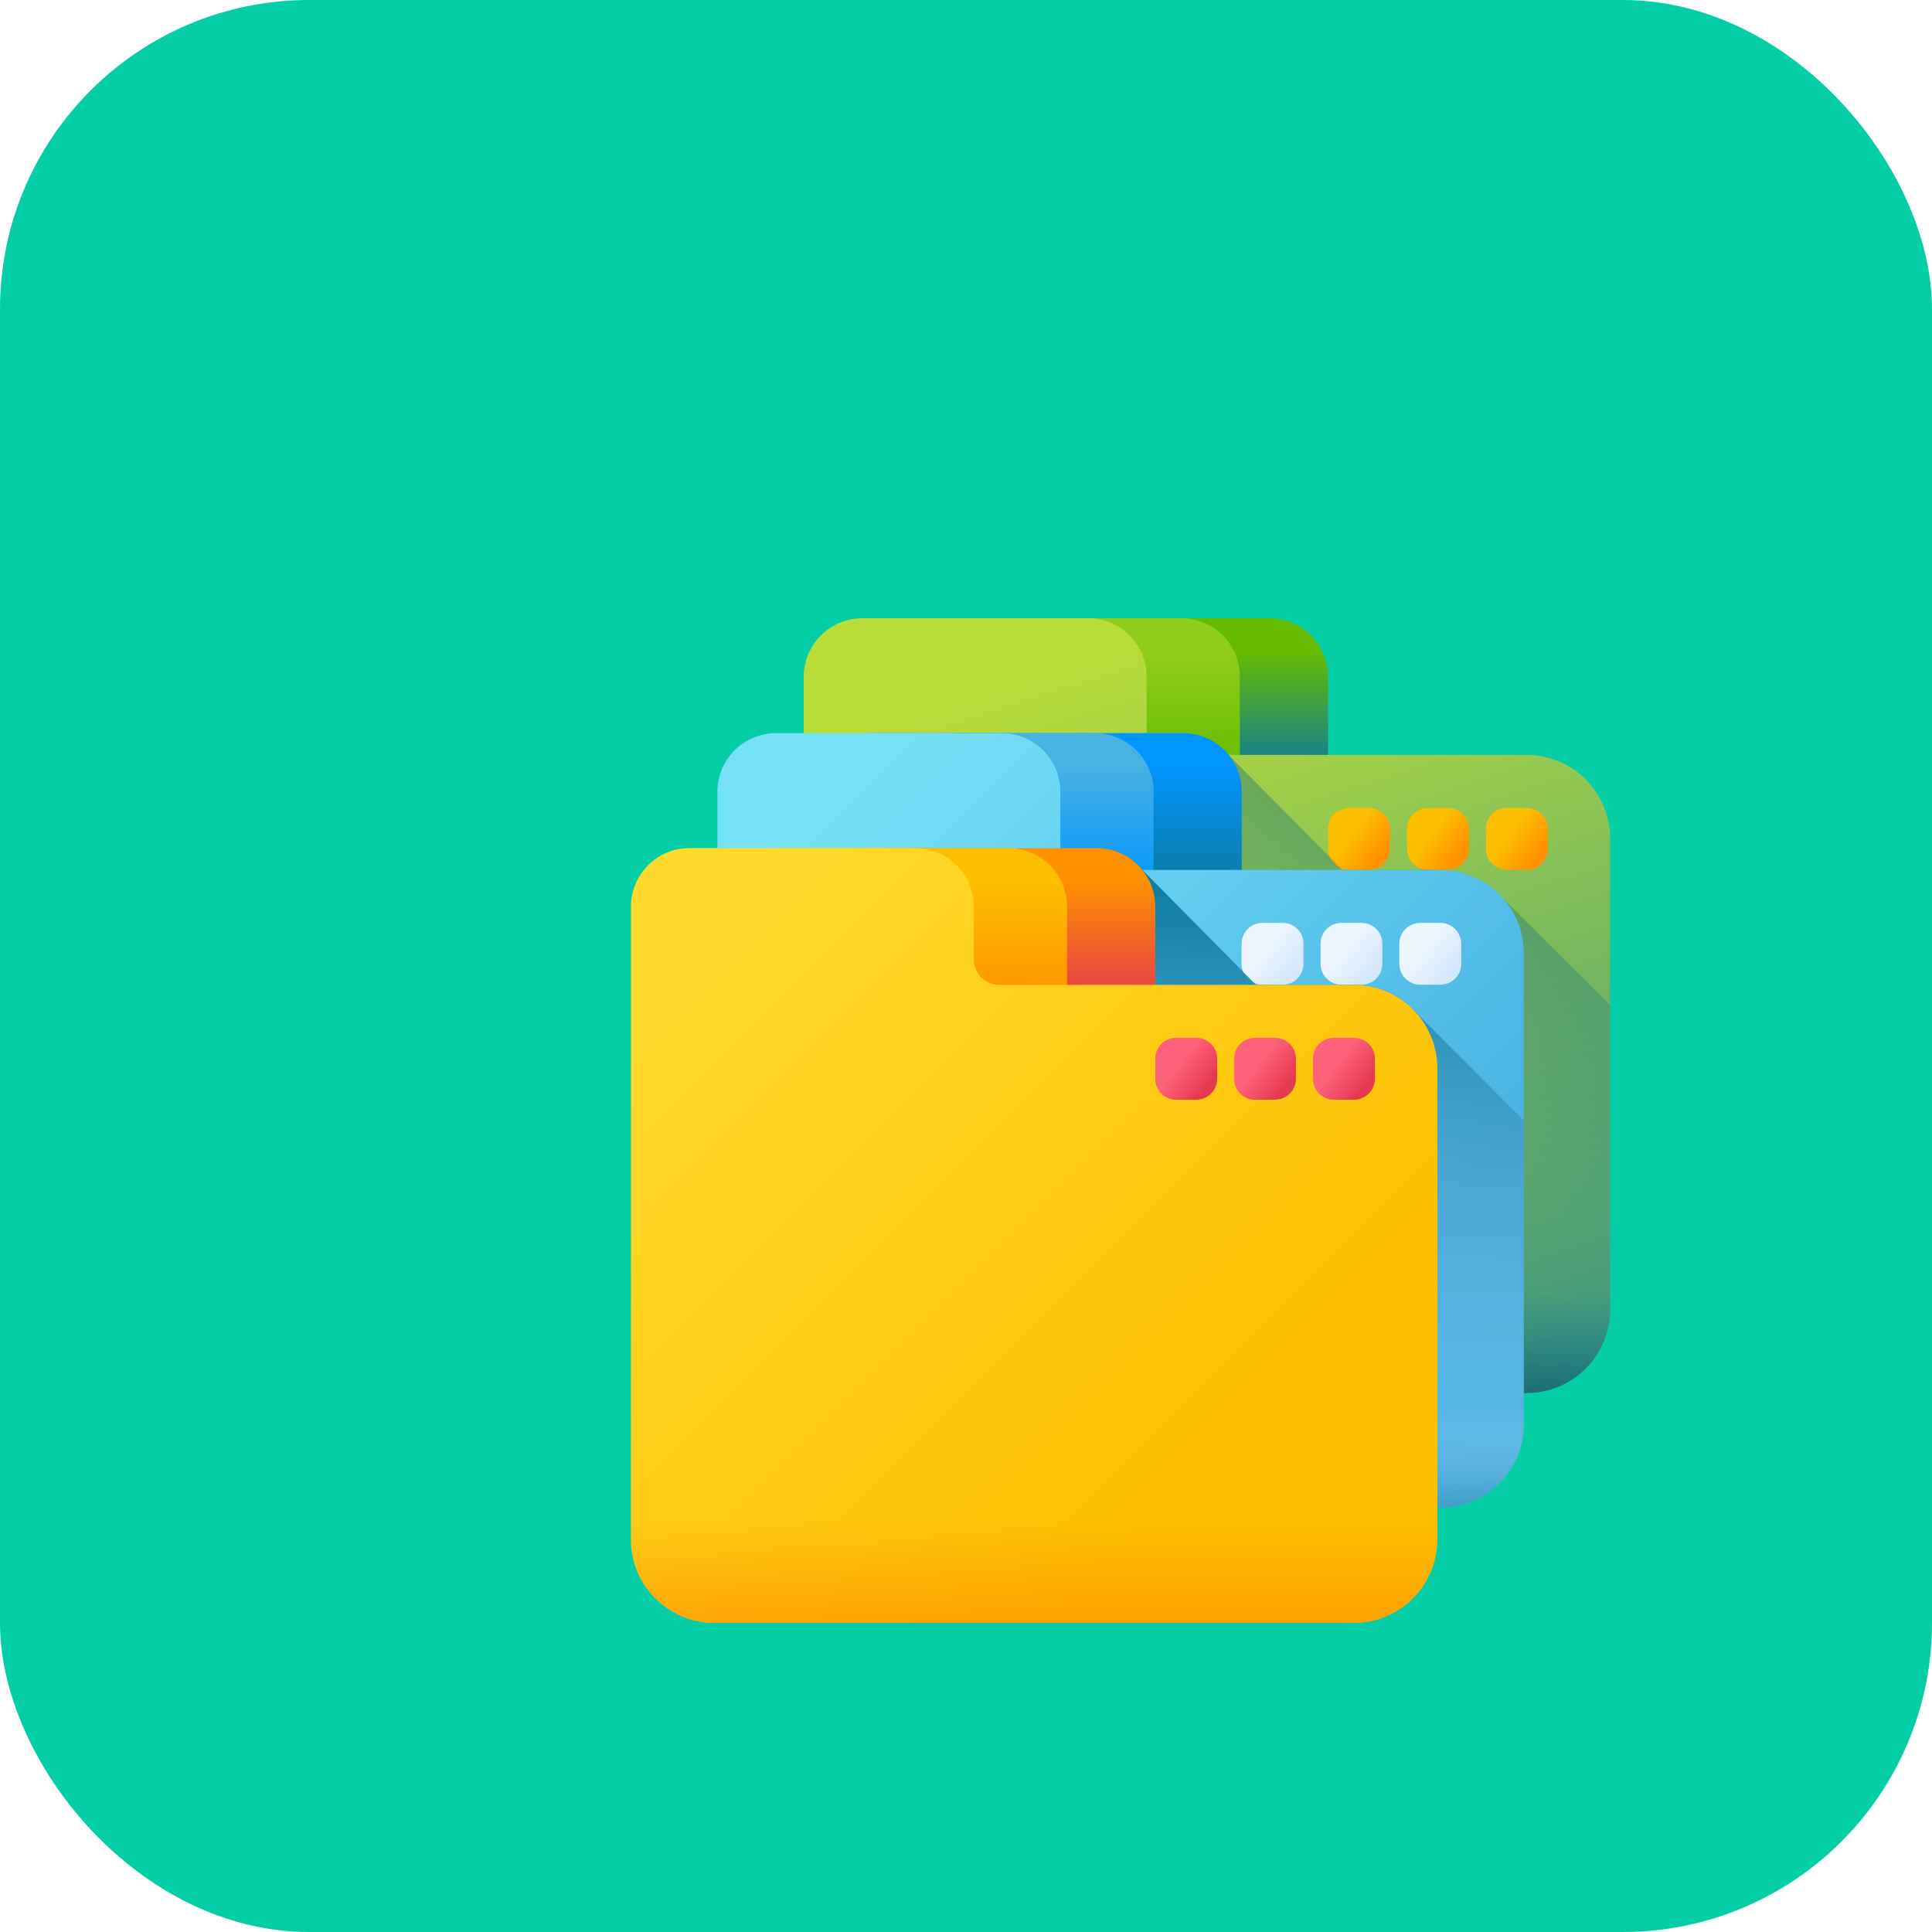 <svg width="25" height="25" viewBox="0 0 25 25" fill="none" xmlns="http://www.w3.org/2000/svg">
<rect width="25" height="25" rx="4" fill="#03CEA6"/>
<g clip-path="url(#clip0_51_4095)" filter="url(#filter0_d_51_4095)">
<path d="M15.185 8.022H10.748V6.758C10.748 6.339 11.088 6 11.506 6H14.427C14.846 6 15.185 6.339 15.185 6.758V8.022Z" fill="url(#paint0_linear_51_4095)"/>
<path d="M14.044 8.022H9.607V6.758C9.607 6.339 9.947 6 10.366 6H13.286C13.705 6 14.044 6.339 14.044 6.758V8.022Z" fill="url(#paint1_linear_51_4095)"/>
<path d="M12.837 7.439V6.758C12.837 6.339 12.498 6 12.079 6H9.159C8.74 6 8.4 6.339 8.4 6.758V14.945C8.4 15.542 8.884 16.026 9.481 16.026H17.755C18.352 16.026 18.835 15.542 18.835 14.945V8.849C18.835 8.253 18.352 7.769 17.755 7.769H13.167C12.985 7.769 12.837 7.621 12.837 7.439Z" fill="url(#paint2_linear_51_4095)"/>
<path d="M15.716 9.255H15.456C15.306 9.255 15.185 9.134 15.185 8.985V8.725C15.185 8.576 15.306 8.455 15.456 8.455H15.716C15.865 8.455 15.986 8.576 15.986 8.725V8.985C15.986 9.134 15.865 9.255 15.716 9.255Z" fill="url(#paint3_linear_51_4095)"/>
<path d="M16.737 9.255H16.477C16.328 9.255 16.207 9.134 16.207 8.985V8.725C16.207 8.576 16.328 8.455 16.477 8.455H16.737C16.887 8.455 17.008 8.576 17.008 8.725V8.985C17.008 9.134 16.887 9.255 16.737 9.255Z" fill="url(#paint4_linear_51_4095)"/>
<path d="M17.757 9.255H17.497C17.348 9.255 17.227 9.134 17.227 8.985V8.725C17.227 8.576 17.348 8.455 17.497 8.455H17.757C17.906 8.455 18.027 8.576 18.027 8.725V8.985C18.027 9.134 17.906 9.255 17.757 9.255Z" fill="url(#paint5_linear_51_4095)"/>
<path d="M17.755 16.026C18.352 16.026 18.835 15.542 18.835 14.945V11.011L17.45 9.626C17.252 9.4 16.961 9.256 16.637 9.256H15.37L13.898 7.769H8.4V14.934C8.4 15.537 8.889 16.025 9.492 16.025H17.755V16.026Z" fill="url(#paint6_linear_51_4095)"/>
<path d="M8.4 13.751V14.945C8.4 15.542 8.884 16.025 9.481 16.025H17.755C18.352 16.025 18.835 15.542 18.835 14.945V13.751H8.4Z" fill="url(#paint7_linear_51_4095)"/>
<path d="M14.068 9.509H9.631V8.246C9.631 7.827 9.97 7.487 10.389 7.487H13.31C13.728 7.487 14.068 7.827 14.068 8.246V9.509H14.068Z" fill="url(#paint8_linear_51_4095)"/>
<path d="M12.927 9.509H8.49V8.246C8.49 7.827 8.83 7.487 9.248 7.487H12.169C12.588 7.487 12.927 7.827 12.927 8.246V9.509H12.927Z" fill="url(#paint9_linear_51_4095)"/>
<path d="M11.72 8.927V8.246C11.72 7.827 11.381 7.487 10.962 7.487H8.041C7.623 7.487 7.283 7.827 7.283 8.246V16.433C7.283 17.029 7.767 17.513 8.363 17.513H16.638C17.235 17.513 17.718 17.029 17.718 16.433V10.337C17.718 9.74 17.235 9.257 16.638 9.257H12.05C11.868 9.257 11.72 9.109 11.72 8.927Z" fill="url(#paint10_linear_51_4095)"/>
<path d="M14.597 10.742H14.337C14.187 10.742 14.066 10.621 14.066 10.472V10.212C14.066 10.063 14.187 9.942 14.337 9.942H14.597C14.746 9.942 14.867 10.063 14.867 10.212V10.472C14.867 10.621 14.746 10.742 14.597 10.742Z" fill="url(#paint11_linear_51_4095)"/>
<path d="M15.618 10.742H15.358C15.209 10.742 15.088 10.621 15.088 10.472V10.212C15.088 10.063 15.209 9.942 15.358 9.942H15.618C15.767 9.942 15.888 10.063 15.888 10.212V10.472C15.888 10.621 15.767 10.742 15.618 10.742Z" fill="url(#paint12_linear_51_4095)"/>
<path d="M16.638 10.742H16.378C16.228 10.742 16.107 10.621 16.107 10.472V10.212C16.107 10.063 16.228 9.942 16.378 9.942H16.638C16.787 9.942 16.908 10.063 16.908 10.212V10.472C16.908 10.621 16.787 10.742 16.638 10.742Z" fill="url(#paint13_linear_51_4095)"/>
<path d="M16.638 17.513C17.235 17.513 17.718 17.029 17.718 16.433V12.499L16.333 11.113C16.134 10.887 15.844 10.744 15.52 10.744H14.253L12.781 9.256H7.283V16.421C7.283 17.024 7.772 17.513 8.375 17.513H16.638Z" fill="url(#paint14_linear_51_4095)"/>
<path d="M7.283 15.238V16.433C7.283 17.029 7.767 17.513 8.363 17.513H16.638C17.235 17.513 17.718 17.029 17.718 16.433V15.238H7.283Z" fill="url(#paint15_linear_51_4095)"/>
<path d="M12.949 10.996H8.512V9.733C8.512 9.314 8.851 8.975 9.27 8.975H12.191C12.609 8.975 12.949 9.314 12.949 9.733V10.996H12.949Z" fill="url(#paint16_linear_51_4095)"/>
<path d="M11.808 10.996H7.371V9.733C7.371 9.314 7.711 8.975 8.129 8.975H11.05C11.469 8.975 11.808 9.314 11.808 9.733L11.808 10.996Z" fill="url(#paint17_linear_51_4095)"/>
<path d="M10.601 10.414V9.733C10.601 9.314 10.262 8.974 9.843 8.974H6.922C6.504 8.974 6.164 9.314 6.164 9.733V17.92C6.164 18.516 6.648 19 7.244 19H15.519C16.115 19 16.599 18.516 16.599 17.92V11.824C16.599 11.227 16.115 10.744 15.519 10.744H10.931C10.749 10.744 10.601 10.596 10.601 10.414Z" fill="url(#paint18_linear_51_4095)"/>
<path d="M13.479 12.23H13.219C13.07 12.23 12.949 12.109 12.949 11.96V11.7C12.949 11.55 13.07 11.429 13.219 11.429H13.479C13.629 11.429 13.75 11.55 13.75 11.7V11.96C13.75 12.109 13.629 12.23 13.479 12.23Z" fill="url(#paint19_linear_51_4095)"/>
<path d="M14.499 12.23H14.239C14.09 12.23 13.969 12.109 13.969 11.96V11.7C13.969 11.55 14.09 11.429 14.239 11.429H14.499C14.648 11.429 14.769 11.55 14.769 11.7V11.96C14.769 12.109 14.648 12.23 14.499 12.23Z" fill="url(#paint20_linear_51_4095)"/>
<path d="M15.521 12.23H15.26C15.111 12.23 14.99 12.109 14.99 11.96V11.7C14.99 11.55 15.111 11.429 15.26 11.429H15.521C15.67 11.429 15.791 11.55 15.791 11.7V11.96C15.791 12.109 15.67 12.23 15.521 12.23Z" fill="url(#paint21_linear_51_4095)"/>
<path d="M6.164 16.725V17.92C6.164 18.516 6.648 19 7.244 19H15.519C16.115 19 16.599 18.516 16.599 17.92V16.725H6.164Z" fill="url(#paint22_linear_51_4095)"/>
</g>
<defs>
<filter id="filter0_d_51_4095" x="4" y="4" width="21" height="21" filterUnits="userSpaceOnUse" color-interpolation-filters="sRGB">
<feFlood flood-opacity="0" result="BackgroundImageFix"/>
<feColorMatrix in="SourceAlpha" type="matrix" values="0 0 0 0 0 0 0 0 0 0 0 0 0 0 0 0 0 0 127 0" result="hardAlpha"/>
<feOffset dx="2" dy="2"/>
<feGaussianBlur stdDeviation="2"/>
<feComposite in2="hardAlpha" operator="out"/>
<feColorMatrix type="matrix" values="0 0 0 0 0 0 0 0 0 0 0 0 0 0 0 0 0 0 0.24 0"/>
<feBlend mode="normal" in2="BackgroundImageFix" result="effect1_dropShadow_51_4095"/>
<feBlend mode="normal" in="SourceGraphic" in2="effect1_dropShadow_51_4095" result="shape"/>
</filter>
<linearGradient id="paint0_linear_51_4095" x1="12.967" y1="6.421" x2="12.967" y2="8.023" gradientUnits="userSpaceOnUse">
<stop stop-color="#66BB00"/>
<stop offset="1" stop-color="#0B799D"/>
</linearGradient>
<linearGradient id="paint1_linear_51_4095" x1="11.826" y1="6.421" x2="11.826" y2="8.023" gradientUnits="userSpaceOnUse">
<stop stop-color="#90CC1C"/>
<stop offset="1" stop-color="#66BB00"/>
</linearGradient>
<linearGradient id="paint2_linear_51_4095" x1="11.891" y1="6.519" x2="16.564" y2="21.073" gradientUnits="userSpaceOnUse">
<stop stop-color="#B9DD39"/>
<stop offset="1" stop-color="#0B799D"/>
</linearGradient>
<linearGradient id="paint3_linear_51_4095" x1="15.497" y1="8.787" x2="15.863" y2="9.066" gradientUnits="userSpaceOnUse">
<stop stop-color="#FDBF00"/>
<stop offset="1" stop-color="#FF9100"/>
</linearGradient>
<linearGradient id="paint4_linear_51_4095" x1="16.518" y1="8.787" x2="16.884" y2="9.066" gradientUnits="userSpaceOnUse">
<stop stop-color="#FDBF00"/>
<stop offset="1" stop-color="#FF9100"/>
</linearGradient>
<linearGradient id="paint5_linear_51_4095" x1="17.538" y1="8.787" x2="17.904" y2="9.066" gradientUnits="userSpaceOnUse">
<stop stop-color="#FDBF00"/>
<stop offset="1" stop-color="#FF9100"/>
</linearGradient>
<linearGradient id="paint6_linear_51_4095" x1="13.444" y1="11.908" x2="17.349" y2="1.831" gradientUnits="userSpaceOnUse">
<stop stop-color="#0B799D" stop-opacity="0"/>
<stop offset="0.364" stop-color="#096380" stop-opacity="0.365"/>
<stop offset="0.76" stop-color="#084F67" stop-opacity="0.76"/>
<stop offset="1" stop-color="#07485E"/>
</linearGradient>
<linearGradient id="paint7_linear_51_4095" x1="13.618" y1="14.706" x2="13.618" y2="16.812" gradientUnits="userSpaceOnUse">
<stop stop-color="#0B799D" stop-opacity="0"/>
<stop offset="0.364" stop-color="#096380" stop-opacity="0.365"/>
<stop offset="0.76" stop-color="#084F67" stop-opacity="0.76"/>
<stop offset="1" stop-color="#07485E"/>
</linearGradient>
<linearGradient id="paint8_linear_51_4095" x1="11.849" y1="7.909" x2="11.849" y2="9.51" gradientUnits="userSpaceOnUse">
<stop stop-color="#0095FF"/>
<stop offset="1" stop-color="#0B799D"/>
</linearGradient>
<linearGradient id="paint9_linear_51_4095" x1="10.709" y1="7.909" x2="10.709" y2="9.51" gradientUnits="userSpaceOnUse">
<stop stop-color="#48B2E3"/>
<stop offset="1" stop-color="#0095FF"/>
</linearGradient>
<linearGradient id="paint10_linear_51_4095" x1="8.016" y1="8.9" x2="14.717" y2="15.601" gradientUnits="userSpaceOnUse">
<stop stop-color="#76E2F8"/>
<stop offset="1" stop-color="#48B2E3"/>
</linearGradient>
<linearGradient id="paint11_linear_51_4095" x1="14.378" y1="10.274" x2="14.743" y2="10.553" gradientUnits="userSpaceOnUse">
<stop stop-color="#EDF5FF"/>
<stop offset="1" stop-color="#D5E8FE"/>
</linearGradient>
<linearGradient id="paint12_linear_51_4095" x1="15.399" y1="10.274" x2="15.765" y2="10.553" gradientUnits="userSpaceOnUse">
<stop stop-color="#EDF5FF"/>
<stop offset="1" stop-color="#D5E8FE"/>
</linearGradient>
<linearGradient id="paint13_linear_51_4095" x1="16.419" y1="10.274" x2="16.784" y2="10.553" gradientUnits="userSpaceOnUse">
<stop stop-color="#EDF5FF"/>
<stop offset="1" stop-color="#D5E8FE"/>
</linearGradient>
<linearGradient id="paint14_linear_51_4095" x1="12.377" y1="17.617" x2="12.596" y2="9.167" gradientUnits="userSpaceOnUse">
<stop stop-color="#B5DBFF" stop-opacity="0"/>
<stop offset="0.173" stop-color="#8FC5E9" stop-opacity="0.173"/>
<stop offset="0.454" stop-color="#56A4C8" stop-opacity="0.454"/>
<stop offset="0.696" stop-color="#2D8DB1" stop-opacity="0.696"/>
<stop offset="0.885" stop-color="#147EA2" stop-opacity="0.885"/>
<stop offset="1" stop-color="#0B799D"/>
</linearGradient>
<linearGradient id="paint15_linear_51_4095" x1="12.501" y1="16.193" x2="12.501" y2="18.3" gradientUnits="userSpaceOnUse">
<stop stop-color="#B5DBFF" stop-opacity="0"/>
<stop offset="0.173" stop-color="#8FC5E9" stop-opacity="0.173"/>
<stop offset="0.454" stop-color="#56A4C8" stop-opacity="0.454"/>
<stop offset="0.696" stop-color="#2D8DB1" stop-opacity="0.696"/>
<stop offset="0.885" stop-color="#147EA2" stop-opacity="0.885"/>
<stop offset="1" stop-color="#0B799D"/>
</linearGradient>
<linearGradient id="paint16_linear_51_4095" x1="10.73" y1="9.396" x2="10.73" y2="10.998" gradientUnits="userSpaceOnUse">
<stop stop-color="#FF9100"/>
<stop offset="1" stop-color="#E63950"/>
</linearGradient>
<linearGradient id="paint17_linear_51_4095" x1="9.59" y1="9.396" x2="9.59" y2="10.998" gradientUnits="userSpaceOnUse">
<stop stop-color="#FDBF00"/>
<stop offset="1" stop-color="#FF9100"/>
</linearGradient>
<linearGradient id="paint18_linear_51_4095" x1="6.897" y1="10.387" x2="13.598" y2="17.089" gradientUnits="userSpaceOnUse">
<stop stop-color="#FFDA2D"/>
<stop offset="1" stop-color="#FDBF00"/>
</linearGradient>
<linearGradient id="paint19_linear_51_4095" x1="13.261" y1="11.762" x2="13.626" y2="12.04" gradientUnits="userSpaceOnUse">
<stop stop-color="#FF637B"/>
<stop offset="1" stop-color="#E63950"/>
</linearGradient>
<linearGradient id="paint20_linear_51_4095" x1="14.28" y1="11.762" x2="14.646" y2="12.04" gradientUnits="userSpaceOnUse">
<stop stop-color="#FF637B"/>
<stop offset="1" stop-color="#E63950"/>
</linearGradient>
<linearGradient id="paint21_linear_51_4095" x1="15.302" y1="11.762" x2="15.667" y2="12.04" gradientUnits="userSpaceOnUse">
<stop stop-color="#FF637B"/>
<stop offset="1" stop-color="#E63950"/>
</linearGradient>
<linearGradient id="paint22_linear_51_4095" x1="11.382" y1="17.68" x2="11.382" y2="19.787" gradientUnits="userSpaceOnUse">
<stop stop-color="#FF9100" stop-opacity="0"/>
<stop offset="1" stop-color="#FF9100"/>
</linearGradient>
<clipPath id="clip0_51_4095">
<rect width="13" height="13" fill="white" transform="translate(6 6)"/>
</clipPath>
</defs>
</svg>
